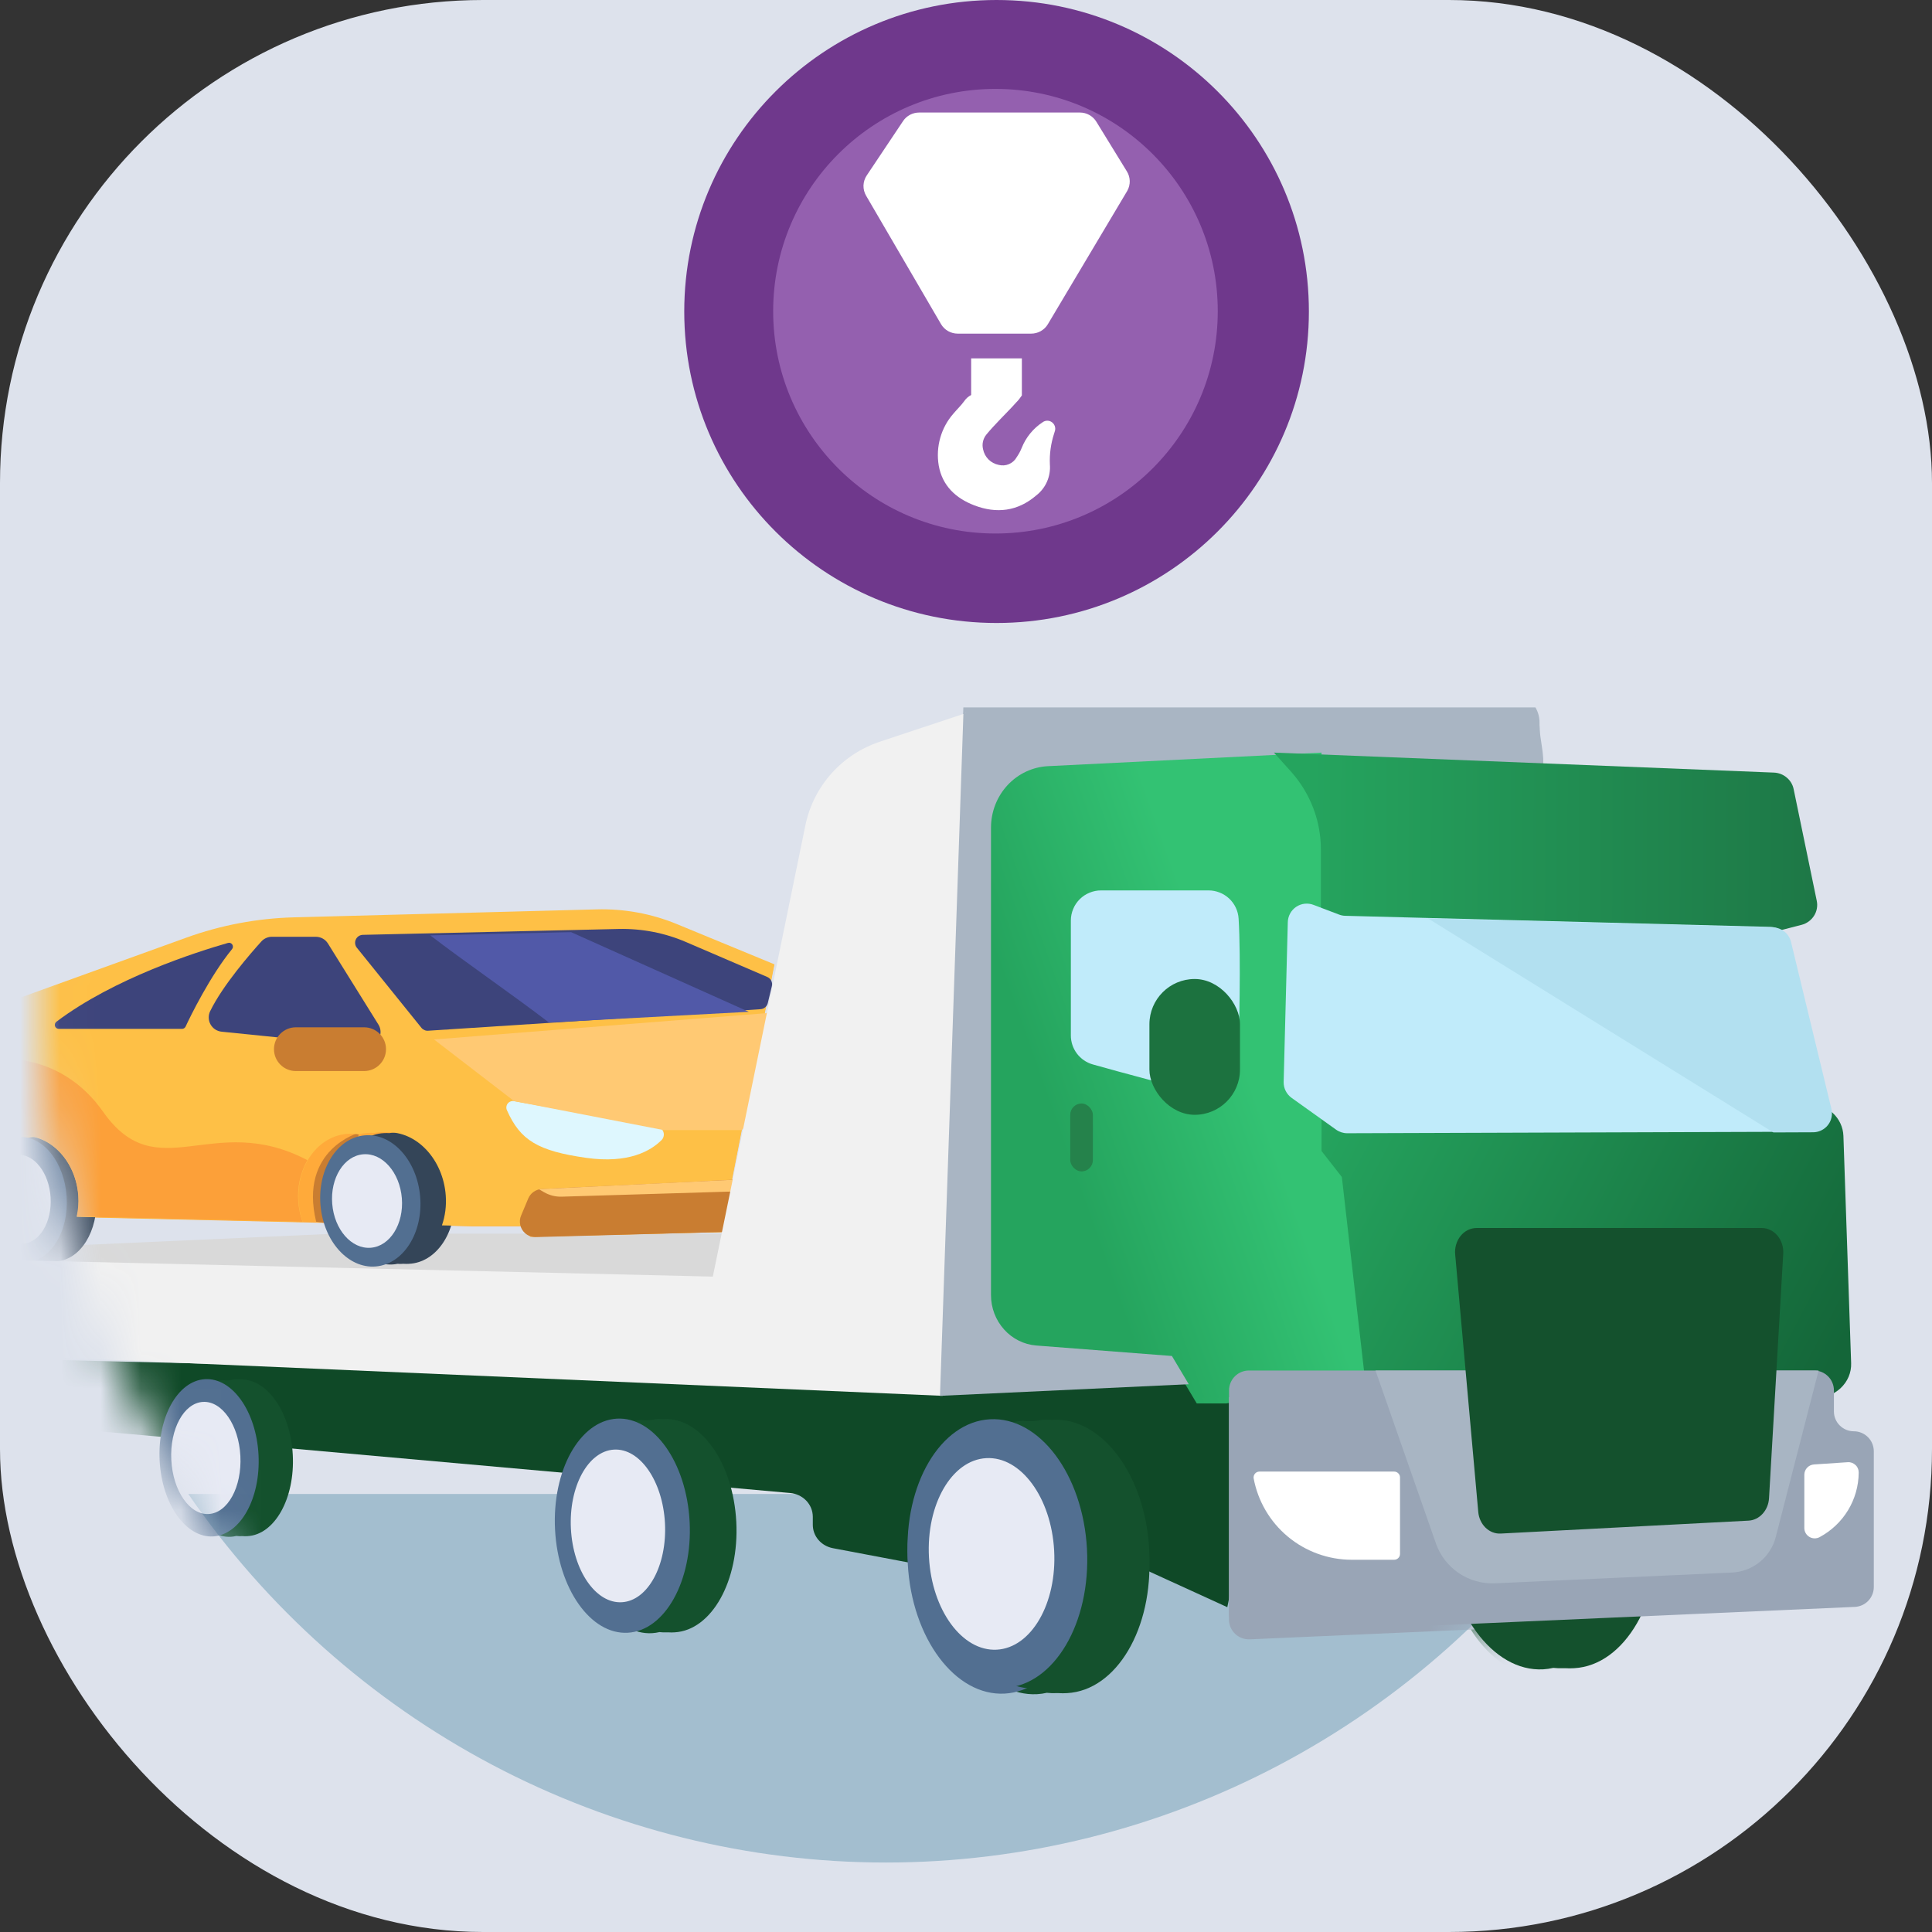 <svg xmlns="http://www.w3.org/2000/svg" width="48" height="48" viewBox="0 0 48 48" fill="none">
  <rect x="0" y="0" width="48" height="48" fill="#333333" stroke="none"/>
  <rect width="48" height="48" rx="12" fill="#DDE2EC"/>
  <path d="M21.857 46.081C33.377 46.081 42.715 36.647 42.715 25.009C42.715 13.371 33.377 3.937 21.857 3.937C10.338 3.937 1 13.371 1 25.009C1 36.647 10.338 46.081 21.857 46.081Z" fill="#DDE2EC"/>
  <path d="M4.678 37.117C6.621 39.943 9.212 42.252 12.23 43.847C15.248 45.441 18.604 46.274 22.01 46.274C25.416 46.274 28.771 45.441 31.789 43.847C34.807 42.252 37.399 39.943 39.342 37.117H4.678Z" fill="#A3BECF"/>
  <path d="M24.759 15.478C29.045 15.478 32.519 12.013 32.519 7.739C32.519 3.465 29.045 0 24.759 0C20.474 0 17 3.465 17 7.739C17 12.013 20.474 15.478 24.759 15.478Z" fill="#6F388C"/>
  <path d="M24.732 13.255C27.782 13.255 30.255 10.782 30.255 7.732C30.255 4.682 27.782 2.209 24.732 2.209C21.682 2.209 19.209 4.682 19.209 7.732C19.209 10.782 21.682 13.255 24.732 13.255Z" fill="#9460AF"/>
  <path d="M27.995 4.255L27.238 3.023C27.196 2.954 27.136 2.897 27.065 2.857C26.994 2.817 26.914 2.796 26.832 2.796H22.835C22.758 2.796 22.68 2.815 22.611 2.851C22.542 2.887 22.483 2.939 22.439 3.004L21.533 4.36C21.484 4.433 21.456 4.52 21.453 4.609C21.451 4.697 21.473 4.785 21.518 4.862L23.379 8.052C23.421 8.125 23.482 8.184 23.555 8.226C23.628 8.267 23.71 8.289 23.794 8.289H25.618C25.702 8.289 25.784 8.268 25.857 8.227C25.93 8.186 25.991 8.127 26.033 8.056L28.007 4.741C28.049 4.666 28.07 4.582 28.068 4.496C28.066 4.411 28.041 4.327 27.995 4.255Z" fill="white"/>
  <path d="M26.136 10.491C26.102 10.466 26.062 10.452 26.02 10.452C25.978 10.452 25.937 10.466 25.903 10.491C25.669 10.645 25.487 10.868 25.384 11.128C25.351 11.21 25.309 11.287 25.259 11.359C25.217 11.436 25.149 11.497 25.068 11.531C24.987 11.566 24.897 11.572 24.812 11.55C24.716 11.531 24.628 11.484 24.559 11.415C24.49 11.346 24.443 11.258 24.424 11.162C24.409 11.101 24.407 11.036 24.421 10.974C24.434 10.912 24.462 10.853 24.501 10.803C24.61 10.668 24.731 10.543 24.85 10.417C24.97 10.29 25.117 10.146 25.244 10.002C25.298 9.948 25.346 9.888 25.388 9.824V8.904H24.128V9.814C24.061 9.848 24.003 9.898 23.96 9.961C23.88 10.073 23.778 10.168 23.691 10.272C23.537 10.446 23.424 10.653 23.361 10.876C23.297 11.1 23.284 11.334 23.322 11.563C23.41 12.068 23.746 12.378 24.203 12.554C24.758 12.768 25.284 12.705 25.744 12.31C25.861 12.22 25.953 12.102 26.012 11.968C26.071 11.833 26.096 11.686 26.084 11.54C26.072 11.281 26.108 11.022 26.188 10.775C26.195 10.751 26.203 10.727 26.21 10.704C26.221 10.665 26.219 10.624 26.206 10.586C26.193 10.548 26.168 10.515 26.136 10.491Z" fill="white"/>
  <mask id="mask0_1035_21133" style="mask-type:alpha" maskUnits="userSpaceOnUse" x="1" y="3" width="42" height="44">
    <path d="M21.857 46.081C33.377 46.081 42.715 36.647 42.715 25.009C42.715 13.371 33.377 3.937 21.857 3.937C10.338 3.937 1 13.371 1 25.009C1 36.647 10.338 46.081 21.857 46.081Z" fill="#DDE2EC"/>
    <path d="M4.678 37.117C6.621 39.943 9.212 42.252 12.23 43.847C15.248 45.441 18.604 46.274 22.01 46.274C25.416 46.274 28.771 45.441 31.789 43.847C34.807 42.252 37.399 39.943 39.342 37.117H4.678Z" fill="#A3BECF"/>
  </mask>
  <g mask="url(#mask0_1035_21133)">
    <path d="M41.202 37.962C41.099 36.031 39.994 34.522 38.738 34.592H38.692C38.616 34.586 38.54 34.586 38.465 34.592C38.301 34.63 38.131 34.64 37.964 34.62C36.706 34.69 35.772 36.312 35.875 38.245C35.978 40.178 37.083 41.685 38.34 41.615C38.423 41.61 38.507 41.598 38.589 41.579C38.672 41.589 38.756 41.592 38.84 41.587H38.885C38.959 41.593 39.033 41.593 39.107 41.587C40.371 41.517 41.306 39.894 41.202 37.962Z" fill="#14512D"/>
    <path d="M30.492 39.93L26.639 38.169C26.544 38.126 26.44 38.106 26.335 38.112C26.231 38.118 26.129 38.148 26.04 38.202C25.952 38.255 25.878 38.328 25.828 38.416C25.777 38.503 25.75 38.602 25.75 38.702C25.75 38.789 25.73 38.875 25.691 38.954C25.652 39.033 25.595 39.103 25.524 39.158C25.453 39.214 25.371 39.253 25.282 39.275C25.193 39.296 25.1 39.298 25.01 39.281L20.692 38.464C20.552 38.437 20.425 38.365 20.334 38.259C20.243 38.153 20.194 38.021 20.194 37.884V37.681C20.193 37.533 20.135 37.391 20.03 37.282C19.925 37.173 19.781 37.106 19.627 37.093L0.16 35.355C0.006 35.342 -0.138 35.275 -0.243 35.166C-0.348 35.057 -0.406 34.915 -0.406 34.767V33.744L22.329 34.302H30.182C30.275 34.302 30.366 34.322 30.45 34.36C30.534 34.398 30.608 34.454 30.666 34.523L31.232 35.201C31.289 35.269 31.329 35.347 31.351 35.43C31.372 35.514 31.375 35.601 31.357 35.685L30.492 39.93Z" fill="#0F4927"/>
    <path d="M38.249 19.319C38.463 18.911 38.233 18.419 38.249 17.962C38.251 17.826 38.216 17.693 38.148 17.576H23.934L23.352 34.539L30.8 34.191L34.185 26.348L38.249 19.319Z" fill="#A9B5C3"/>
    <path d="M44.922 27.558H33.367C33.205 27.558 33.047 27.6 32.909 27.681C32.772 27.761 32.66 27.875 32.587 28.012C32.514 28.149 32.482 28.302 32.495 28.455C32.508 28.608 32.565 28.754 32.66 28.878L33.109 29.463C33.219 29.605 33.278 29.776 33.277 29.952V33.396C33.277 33.608 33.362 33.812 33.515 33.966C33.667 34.12 33.876 34.213 34.098 34.226L45.061 34.867C45.182 34.874 45.304 34.857 45.418 34.817C45.532 34.777 45.637 34.714 45.724 34.634C45.811 34.553 45.88 34.456 45.926 34.349C45.971 34.241 45.993 34.126 45.989 34.011L45.797 28.361C45.789 28.146 45.694 27.941 45.531 27.791C45.368 27.642 45.149 27.558 44.922 27.558Z" fill="url(#paint0_linear_1035_21133)"/>
    <path d="M30.464 34.868H29.733L29.114 33.831L25.745 33.571C25.438 33.546 25.152 33.404 24.944 33.172C24.735 32.94 24.619 32.636 24.619 32.319V20.705C24.619 20.312 24.767 19.933 25.03 19.649C25.294 19.364 25.654 19.195 26.035 19.177L32.831 18.84V28.738L33.336 29.385L33.899 34.306L30.464 34.868Z" fill="url(#paint1_linear_1035_21133)"/>
    <path d="M30.533 40.239V34.684C30.533 34.62 30.546 34.555 30.571 34.495C30.596 34.436 30.632 34.381 30.678 34.335C30.724 34.29 30.779 34.253 30.839 34.229C30.899 34.204 30.964 34.191 31.029 34.191H45.065C45.13 34.191 45.195 34.204 45.255 34.229C45.315 34.253 45.37 34.29 45.416 34.335C45.462 34.381 45.498 34.436 45.523 34.495C45.548 34.555 45.561 34.62 45.561 34.684V35.208C45.561 35.339 45.613 35.464 45.706 35.557C45.799 35.65 45.925 35.702 46.056 35.702C46.187 35.702 46.313 35.754 46.406 35.846C46.499 35.939 46.551 36.064 46.552 36.195V39.572C46.552 39.699 46.502 39.821 46.414 39.913C46.326 40.005 46.205 40.059 46.078 40.065L31.05 40.729C30.984 40.731 30.917 40.721 30.855 40.698C30.793 40.675 30.736 40.639 30.687 40.593C30.639 40.548 30.601 40.493 30.574 40.432C30.548 40.371 30.534 40.305 30.533 40.239Z" fill="#99A5B6"/>
    <path d="M31.29 36.703H34.636C34.675 36.703 34.713 36.718 34.74 36.746C34.768 36.773 34.783 36.811 34.783 36.849V38.748C34.783 38.787 34.768 38.824 34.74 38.852C34.713 38.879 34.675 38.895 34.636 38.895H33.582C33.003 38.894 32.442 38.69 31.997 38.32C31.552 37.95 31.251 37.437 31.146 36.869C31.143 36.848 31.145 36.827 31.151 36.807C31.157 36.787 31.167 36.769 31.181 36.753C31.194 36.738 31.211 36.725 31.23 36.717C31.249 36.708 31.269 36.703 31.29 36.703Z" fill="#C0EBFA"/>
    <path d="M34.172 34.191L35.673 38.488C35.778 38.788 35.978 39.047 36.242 39.225C36.506 39.404 36.821 39.492 37.14 39.478L43.03 39.21C43.282 39.199 43.523 39.107 43.719 38.948C43.914 38.789 44.054 38.572 44.117 38.329L45.181 34.191H34.172Z" fill="#A8B5C3"/>
    <path d="M36.684 30.651H43.768C43.841 30.651 43.913 30.668 43.98 30.701C44.047 30.733 44.108 30.781 44.158 30.84C44.208 30.9 44.247 30.97 44.271 31.047C44.296 31.124 44.307 31.206 44.302 31.287L43.949 37.364C43.941 37.51 43.884 37.648 43.79 37.752C43.696 37.855 43.572 37.916 43.44 37.922L37.282 38.243C37.145 38.25 37.011 38.198 36.907 38.098C36.804 37.998 36.738 37.858 36.725 37.706L36.152 31.314C36.143 31.231 36.151 31.146 36.174 31.066C36.197 30.986 36.235 30.913 36.285 30.85C36.335 30.787 36.397 30.737 36.465 30.703C36.534 30.669 36.609 30.651 36.684 30.651Z" fill="#14512D"/>
    <path d="M31.648 18.84L44.071 19.337C44.188 19.341 44.299 19.384 44.388 19.458C44.476 19.532 44.537 19.633 44.56 19.745L45.135 22.523C45.162 22.651 45.137 22.784 45.067 22.895C44.996 23.006 44.885 23.087 44.756 23.12L43.969 23.323C43.926 23.334 43.882 23.339 43.837 23.339H33.337C33.199 23.339 33.066 23.285 32.968 23.19C32.87 23.094 32.815 22.964 32.815 22.828V21.245C32.815 20.539 32.555 19.856 32.083 19.323L31.648 18.84Z" fill="url(#paint2_linear_1035_21133)"/>
    <path d="M32.634 22.623L33.269 22.865C33.318 22.884 33.37 22.894 33.422 22.895L43.987 23.169C44.09 23.173 44.189 23.209 44.269 23.274C44.349 23.339 44.406 23.428 44.43 23.528L45.436 27.68C45.445 27.72 45.45 27.761 45.449 27.802C45.446 27.923 45.396 28.038 45.309 28.124C45.223 28.209 45.107 28.257 44.985 28.259L33.469 28.297C33.371 28.297 33.275 28.266 33.194 28.209L32.086 27.417C32.024 27.372 31.974 27.313 31.939 27.244C31.905 27.176 31.889 27.101 31.89 27.024L31.994 23.052C31.995 22.977 32.015 22.903 32.051 22.837C32.087 22.77 32.139 22.714 32.202 22.672C32.264 22.629 32.336 22.603 32.412 22.595C32.487 22.586 32.563 22.596 32.634 22.623Z" fill="#C0EBFA"/>
    <path d="M27.354 22.264H30.023C30.214 22.264 30.398 22.337 30.537 22.468C30.676 22.598 30.76 22.777 30.771 22.967C30.83 23.956 30.786 25.754 30.753 26.774C30.75 26.866 30.727 26.956 30.684 27.037C30.642 27.118 30.582 27.189 30.509 27.244C30.435 27.299 30.35 27.337 30.26 27.354C30.17 27.372 30.077 27.369 29.988 27.346C29.156 27.131 27.832 26.784 27.143 26.587C26.987 26.541 26.851 26.447 26.753 26.317C26.656 26.188 26.604 26.03 26.604 25.869V23.012C26.604 22.913 26.623 22.816 26.661 22.726C26.698 22.635 26.754 22.552 26.823 22.483C26.893 22.413 26.976 22.358 27.067 22.321C27.158 22.284 27.256 22.264 27.354 22.264Z" fill="#C0EBFA"/>
    <path d="M28.55 38.619C28.45 36.783 27.375 35.35 26.153 35.416H26.109C26.035 35.411 25.961 35.411 25.888 35.416C25.728 35.453 25.564 35.462 25.401 35.443C24.178 35.51 23.268 37.051 23.369 38.888C23.47 40.725 24.544 42.157 25.766 42.091C25.848 42.087 25.929 42.075 26.008 42.057C26.089 42.066 26.171 42.069 26.253 42.065H26.297C26.369 42.07 26.441 42.07 26.513 42.065C27.742 41.997 28.651 40.455 28.55 38.619Z" fill="#14512D"/>
    <path d="M24.962 42.077C26.191 42.01 27.106 40.461 27.005 38.618C26.904 36.775 25.825 35.335 24.596 35.402C23.367 35.469 22.453 37.018 22.554 38.861C22.655 40.704 23.733 42.144 24.962 42.077Z" fill="#526F91"/>
    <path d="M24.765 41.127C25.624 41.08 26.262 39.977 26.19 38.663C26.118 37.349 25.363 36.321 24.504 36.368C23.645 36.415 23.008 37.518 23.08 38.833C23.152 40.147 23.906 41.174 24.765 41.127Z" fill="#E7EAF4"/>
    <path d="M18.293 37.81C18.217 36.347 17.41 35.205 16.492 35.258H16.459C16.403 35.254 16.348 35.254 16.293 35.258C16.173 35.287 16.049 35.294 15.927 35.279C15.008 35.332 14.325 36.561 14.4 38.024C14.476 39.487 15.283 40.629 16.201 40.576C16.262 40.572 16.323 40.563 16.383 40.549C16.444 40.556 16.506 40.558 16.567 40.555H16.6C16.654 40.559 16.708 40.559 16.762 40.555C17.685 40.502 18.369 39.272 18.293 37.81Z" fill="#14512D"/>
    <path d="M15.599 40.565C16.522 40.511 17.209 39.277 17.134 37.809C17.058 36.34 16.247 35.193 15.324 35.246C14.401 35.3 13.714 36.533 13.79 38.002C13.866 39.471 14.676 40.618 15.599 40.565Z" fill="#526F91"/>
    <path d="M15.45 39.807C16.096 39.77 16.575 38.891 16.521 37.844C16.466 36.797 15.9 35.978 15.254 36.015C14.609 36.053 14.13 36.932 14.184 37.979C14.238 39.026 14.805 39.845 15.45 39.807Z" fill="#E7EAF4"/>
    <path d="M7.274 36.148C7.219 35.074 6.626 34.235 5.951 34.273H5.927C5.886 34.27 5.845 34.27 5.805 34.273C5.717 34.295 5.626 34.3 5.536 34.289C4.861 34.328 4.359 35.23 4.414 36.306C4.47 37.381 5.063 38.219 5.737 38.181C5.782 38.178 5.827 38.171 5.871 38.16C5.916 38.166 5.961 38.167 6.006 38.165H6.03C6.07 38.168 6.11 38.168 6.15 38.165C6.828 38.126 7.33 37.223 7.274 36.148Z" fill="#14512D"/>
    <path d="M5.295 38.172C5.974 38.132 6.478 37.226 6.423 36.147C6.367 35.068 5.772 34.225 5.093 34.265C4.415 34.304 3.91 35.21 3.966 36.289C4.022 37.368 4.617 38.211 5.295 38.172Z" fill="#526F91"/>
    <path d="M5.186 37.615C5.66 37.588 6.012 36.942 5.972 36.173C5.933 35.404 5.516 34.802 5.042 34.83C4.568 34.857 4.216 35.503 4.256 36.272C4.295 37.041 4.712 37.643 5.186 37.615Z" fill="#E7EAF4"/>
    <path d="M8.311 30.651L-1.109 31.073C-0.781 31.448 -0.069 32.282 0.156 32.62C0.437 33.041 14.075 33.463 14.497 33.463C14.834 33.463 18.387 32.62 20.121 32.198L19.277 30.651H8.311Z" fill="#D9D9D9"/>
    <path d="M44.495 23.542C44.47 23.443 44.414 23.354 44.334 23.289C44.254 23.224 44.155 23.187 44.053 23.184L35.478 22.961L44.057 28.277L45.049 28.273C45.17 28.271 45.286 28.223 45.373 28.138C45.459 28.053 45.509 27.938 45.513 27.817C45.514 27.776 45.509 27.735 45.5 27.695L44.495 23.542Z" fill="#B2E0F0"/>
    <path d="M19.233 23.96L14.451 23.959L6.129 23.654L-0.511 25.151L-0.658 29.653L0.362 30.205L11.749 30.467H13.002L13.175 30.728L17.923 30.612L19.233 23.96Z" fill="#FFAA3A"/>
    <path d="M8.925 28.14C8.925 28.14 7.418 28.548 7.855 30.354L8.06 30.382L8.512 29.624L8.925 28.14Z" fill="#C97D31"/>
    <path d="M11.295 29.712C11.238 28.812 10.638 28.108 9.953 28.137H9.929C9.889 28.134 9.849 28.134 9.808 28.137C9.763 28.139 9.718 28.144 9.673 28.152C9.627 28.149 9.582 28.149 9.536 28.152C8.851 28.185 8.342 28.94 8.399 29.841C8.455 30.741 9.056 31.446 9.741 31.416C9.786 31.414 9.831 31.409 9.876 31.399C9.922 31.403 9.967 31.403 10.013 31.399H10.037C10.078 31.402 10.118 31.402 10.158 31.399C10.842 31.37 11.351 30.614 11.295 29.712Z" fill="#344558"/>
    <path d="M9.334 31.465C10.018 31.409 10.513 30.635 10.439 29.735C10.365 28.835 9.75 28.152 9.066 28.207C8.383 28.264 7.888 29.038 7.962 29.938C8.036 30.837 8.651 31.521 9.334 31.465Z" fill="#526F91"/>
    <path d="M9.212 31C9.69 30.962 10.035 30.411 9.984 29.77C9.932 29.128 9.503 28.639 9.025 28.678C8.547 28.716 8.202 29.267 8.254 29.908C8.305 30.549 8.734 31.038 9.212 31Z" fill="#E7EAF4"/>
    <path d="M2.395 29.727C2.345 28.869 1.82 28.199 1.22 28.231H1.199C1.164 28.228 1.129 28.228 1.094 28.231C1.054 28.233 1.014 28.238 0.974 28.246C0.934 28.243 0.894 28.243 0.855 28.246C0.255 28.278 -0.19 28.998 -0.141 29.856C-0.091 30.714 0.435 31.383 1.034 31.352C1.074 31.349 1.113 31.344 1.153 31.336C1.192 31.339 1.232 31.339 1.272 31.336H1.294C1.329 31.339 1.364 31.339 1.4 31.336C1.999 31.305 2.445 30.584 2.395 29.727Z" fill="#344558"/>
    <path d="M0.666 31.355C1.267 31.318 1.71 30.593 1.656 29.735C1.602 28.878 1.072 28.213 0.472 28.25C-0.129 28.288 -0.572 29.013 -0.518 29.871C-0.464 30.728 0.066 31.393 0.666 31.355Z" fill="#526F91"/>
    <path d="M0.567 30.902C0.986 30.876 1.295 30.359 1.257 29.748C1.219 29.137 0.848 28.663 0.429 28.689C0.01 28.715 -0.299 29.231 -0.261 29.842C-0.223 30.453 0.148 30.928 0.567 30.902Z" fill="#E7EAF4"/>
    <path d="M14.828 22.593L7.306 22.791C6.392 22.815 5.488 22.985 4.628 23.296L-0.506 25.151L-0.607 28.302C-0.448 28.253 -0.278 28.242 -0.113 28.272C-0.039 28.252 0.036 28.24 0.113 28.237C0.16 28.234 0.207 28.234 0.255 28.237C0.302 28.229 0.349 28.224 0.397 28.221C0.439 28.218 0.481 28.218 0.522 28.221H0.548C1.264 28.19 1.891 28.859 1.95 29.717C1.962 29.89 1.949 30.063 1.911 30.232L7.52 30.361C7.464 30.198 7.43 30.029 7.418 29.857C7.356 28.956 7.915 28.199 8.668 28.168C8.748 28.165 8.829 28.17 8.908 28.184C8.985 28.163 9.064 28.151 9.144 28.147C9.194 28.144 9.244 28.144 9.294 28.147C9.387 28.131 9.481 28.127 9.575 28.132H9.602C10.353 28.1 11.013 28.808 11.075 29.708C11.093 29.957 11.061 30.208 10.98 30.444L11.757 30.462H13.008L13.183 30.723L17.931 30.611L19.241 23.959L16.815 22.958C16.185 22.699 15.508 22.575 14.828 22.593Z" fill="#FEC046"/>
    <path d="M10.639 25.608L18.896 25.073C18.938 25.07 18.978 25.054 19.01 25.027C19.042 25 19.065 24.964 19.075 24.923L19.177 24.499C19.188 24.454 19.182 24.407 19.162 24.365C19.141 24.324 19.106 24.292 19.064 24.273L17.049 23.407C16.52 23.178 15.947 23.067 15.37 23.08L9.014 23.226C8.978 23.227 8.942 23.238 8.911 23.258C8.881 23.278 8.856 23.306 8.841 23.34C8.825 23.373 8.819 23.41 8.824 23.446C8.828 23.482 8.842 23.517 8.865 23.545L10.472 25.538C10.492 25.562 10.518 25.581 10.547 25.593C10.576 25.606 10.608 25.611 10.639 25.608Z" fill="#3D447B"/>
    <path d="M6.49 23.394C6.224 23.688 5.535 24.479 5.222 25.121C5.197 25.172 5.184 25.229 5.186 25.286C5.187 25.344 5.202 25.4 5.23 25.45C5.258 25.5 5.297 25.543 5.345 25.575C5.393 25.606 5.448 25.626 5.506 25.632L9.062 25.993C9.128 26 9.195 25.988 9.255 25.959C9.315 25.93 9.366 25.885 9.401 25.828C9.436 25.772 9.455 25.706 9.455 25.64C9.455 25.573 9.436 25.508 9.4 25.452L8.147 23.44C8.115 23.389 8.071 23.347 8.018 23.318C7.965 23.289 7.905 23.274 7.845 23.274H6.758C6.707 23.273 6.657 23.284 6.611 23.305C6.564 23.326 6.523 23.356 6.49 23.394Z" fill="#3D447B"/>
    <path d="M4.611 25.506C4.724 25.259 5.224 24.241 5.764 23.582C5.778 23.566 5.786 23.546 5.787 23.525C5.788 23.505 5.783 23.484 5.771 23.466C5.76 23.449 5.743 23.436 5.724 23.429C5.704 23.421 5.683 23.421 5.663 23.427C4.88 23.652 2.836 24.302 1.401 25.385C1.385 25.397 1.372 25.415 1.366 25.434C1.36 25.454 1.36 25.475 1.366 25.495C1.373 25.514 1.385 25.531 1.402 25.543C1.419 25.555 1.439 25.562 1.46 25.562H4.522C4.54 25.562 4.559 25.556 4.574 25.547C4.59 25.537 4.603 25.522 4.611 25.506Z" fill="#3D447B"/>
    <path d="M12.771 27.358L16.327 27.993C16.364 27.998 16.398 28.014 16.425 28.038C16.453 28.063 16.474 28.094 16.484 28.129C16.495 28.164 16.496 28.202 16.486 28.237C16.477 28.273 16.458 28.305 16.431 28.33C16.169 28.59 15.62 28.917 14.561 28.766C13.365 28.595 12.926 28.331 12.596 27.586C12.583 27.559 12.578 27.529 12.581 27.5C12.584 27.47 12.595 27.442 12.613 27.418C12.631 27.395 12.656 27.376 12.684 27.366C12.711 27.355 12.742 27.352 12.771 27.358Z" fill="#DEF7FE"/>
    <path d="M9.046 25.523H7.351C7.05 25.523 6.807 25.766 6.807 26.066V26.067C6.807 26.367 7.05 26.61 7.351 26.61H9.046C9.346 26.61 9.59 26.367 9.59 26.067V26.066C9.59 25.766 9.346 25.523 9.046 25.523Z" fill="#C97D31"/>
    <path d="M7.514 30.354C7.458 30.191 7.423 30.022 7.411 29.85C7.383 29.493 7.462 29.136 7.637 28.824C5.282 27.585 3.913 29.546 2.559 27.618C1.518 26.141 0.006 26.316 0.006 26.316L-0.508 26.309L-0.553 26.461L-0.611 28.292C-0.525 28.267 -0.435 28.252 -0.345 28.247C-0.269 28.245 -0.194 28.25 -0.119 28.263C-0.046 28.243 0.03 28.232 0.106 28.228C0.154 28.225 0.201 28.225 0.249 28.228C0.296 28.22 0.343 28.215 0.391 28.213C0.433 28.211 0.474 28.211 0.516 28.213H0.542C1.258 28.182 1.885 28.852 1.944 29.709C1.956 29.882 1.943 30.055 1.905 30.224L7.514 30.354Z" fill="#FCA039"/>
    <path d="M12.947 30.199L13.123 29.779C13.151 29.712 13.197 29.653 13.257 29.611C13.317 29.569 13.388 29.544 13.461 29.54C14.55 29.49 18.878 29.287 19.01 29.261C19.123 29.24 18.792 29.989 18.617 30.375C18.587 30.441 18.538 30.497 18.477 30.537C18.416 30.577 18.345 30.599 18.272 30.601L13.313 30.735C13.213 30.738 13.115 30.702 13.04 30.634C12.982 30.58 12.941 30.509 12.925 30.431C12.908 30.353 12.915 30.272 12.947 30.199Z" fill="#C97D31"/>
    <path d="M10.783 25.825L12.773 27.357L16.49 28.077H18.428L20.073 26.435L20.248 25.523L19.235 25.041L19.035 25.172L10.783 25.825Z" fill="#FFC973"/>
    <path d="M13.387 29.544L13.515 29.619C13.649 29.697 13.802 29.736 13.957 29.731L18.85 29.583L18.209 29.311L13.387 29.544Z" fill="#FFC973"/>
    <path d="M10.69 23.239C11.519 23.876 12.721 24.702 13.638 25.404L18.604 25.138L14.189 23.159L10.69 23.239Z" fill="#5159A8"/>
    <path d="M24 17.716L21.856 18.429C21.392 18.583 20.977 18.857 20.653 19.221C20.329 19.586 20.107 20.03 20.009 20.507L17.71 31.717L-2.094 31.252V33.576L23.418 34.679L24 17.716Z" fill="#F1F1F1"/>
    <rect x="28.557" y="24.464" width="2.25" height="3.374" rx="1.125" fill="#1C723F"/>
    <rect x="26.588" y="27.558" width="0.562" height="1.687" rx="0.281" fill="#25824B"/>
  </g>
  <path d="M41.204 37.82C41.1 35.889 39.996 34.381 38.739 34.45H38.694C38.618 34.445 38.542 34.445 38.467 34.45C38.303 34.489 38.133 34.498 37.966 34.478C36.708 34.549 35.773 36.171 35.877 38.103C35.98 40.036 37.085 41.543 38.342 41.474C38.425 41.469 38.509 41.457 38.59 41.438C38.674 41.447 38.758 41.45 38.842 41.446H38.887C38.961 41.451 39.035 41.451 39.109 41.446C40.373 41.375 41.307 39.752 41.204 37.82Z" fill="#14512D"/>
  <path d="M38.251 19.459C38.465 19.051 38.236 18.559 38.251 18.102C38.253 17.966 38.218 17.833 38.15 17.716H23.936L23.354 34.679L30.802 34.331L34.187 26.488L38.251 19.459Z" fill="#A9B5C3"/>
  <path d="M44.924 27.416H33.369C33.207 27.416 33.049 27.459 32.911 27.539C32.774 27.619 32.662 27.734 32.589 27.87C32.516 28.007 32.484 28.16 32.497 28.313C32.51 28.466 32.567 28.612 32.662 28.736L33.111 29.321C33.221 29.463 33.28 29.634 33.279 29.811V33.255C33.279 33.466 33.364 33.67 33.517 33.824C33.669 33.978 33.878 34.071 34.1 34.084L45.063 34.725C45.184 34.733 45.306 34.715 45.42 34.675C45.535 34.635 45.639 34.572 45.726 34.492C45.813 34.411 45.882 34.314 45.928 34.207C45.973 34.1 45.995 33.984 45.991 33.869L45.799 28.22C45.791 28.004 45.696 27.8 45.533 27.65C45.37 27.5 45.151 27.416 44.924 27.416Z" fill="url(#paint3_linear_1035_21133)"/>
  <path d="M30.466 34.727H29.735L29.116 33.689L25.747 33.429C25.44 33.405 25.154 33.262 24.946 33.03C24.737 32.798 24.621 32.494 24.621 32.178V20.563C24.621 20.17 24.768 19.792 25.032 19.507C25.296 19.223 25.656 19.054 26.038 19.035L32.833 18.698V28.596L33.338 29.243L33.901 34.164L30.466 34.727Z" fill="url(#paint4_linear_1035_21133)"/>
  <path d="M30.535 40.097V34.543C30.535 34.478 30.548 34.414 30.573 34.354C30.598 34.294 30.634 34.24 30.68 34.194C30.726 34.148 30.781 34.112 30.841 34.087C30.901 34.062 30.966 34.05 31.031 34.05H45.067C45.132 34.05 45.197 34.062 45.257 34.087C45.317 34.112 45.371 34.148 45.417 34.194C45.464 34.24 45.5 34.294 45.525 34.354C45.55 34.414 45.563 34.478 45.563 34.543V35.066C45.563 35.197 45.615 35.323 45.708 35.415C45.801 35.508 45.927 35.56 46.058 35.56C46.189 35.56 46.315 35.612 46.408 35.705C46.501 35.797 46.553 35.922 46.554 36.053V39.43C46.554 39.557 46.504 39.68 46.416 39.772C46.328 39.864 46.207 39.918 46.08 39.923L31.052 40.587C30.985 40.59 30.919 40.579 30.857 40.556C30.795 40.533 30.738 40.497 30.689 40.452C30.641 40.406 30.603 40.351 30.576 40.29C30.55 40.229 30.536 40.164 30.535 40.097Z" fill="#99A5B6"/>
  <path d="M31.29 36.561H34.636C34.675 36.561 34.713 36.576 34.74 36.604C34.768 36.631 34.783 36.668 34.783 36.707V38.606C34.783 38.645 34.768 38.682 34.74 38.709C34.713 38.737 34.675 38.752 34.636 38.752H33.582C33.003 38.751 32.442 38.548 31.997 38.178C31.552 37.808 31.251 37.294 31.146 36.726C31.143 36.706 31.145 36.685 31.151 36.665C31.157 36.645 31.167 36.627 31.181 36.611C31.194 36.595 31.211 36.583 31.23 36.574C31.249 36.566 31.269 36.561 31.29 36.561Z" fill="white"/>
  <path d="M45.067 36.384L45.905 36.328C45.941 36.325 45.977 36.33 46.01 36.342C46.044 36.355 46.075 36.374 46.101 36.399C46.127 36.423 46.147 36.453 46.16 36.487C46.174 36.52 46.18 36.555 46.179 36.591C46.176 36.92 46.084 37.242 45.913 37.523C45.742 37.804 45.498 38.034 45.207 38.19C45.168 38.211 45.124 38.221 45.08 38.22C45.035 38.219 44.992 38.207 44.954 38.184C44.916 38.161 44.884 38.129 44.862 38.091C44.84 38.052 44.828 38.009 44.828 37.964V36.64C44.828 36.575 44.853 36.512 44.897 36.465C44.942 36.417 45.002 36.389 45.067 36.384Z" fill="white"/>
  <path d="M34.174 34.05L35.675 38.346C35.78 38.647 35.98 38.905 36.244 39.084C36.508 39.262 36.823 39.351 37.142 39.337L43.032 39.069C43.283 39.057 43.525 38.965 43.721 38.807C43.916 38.648 44.056 38.431 44.118 38.187L45.183 34.05H34.174Z" fill="#A8B5C3"/>
  <path d="M36.686 30.509H43.77C43.843 30.509 43.915 30.526 43.982 30.559C44.05 30.591 44.11 30.639 44.16 30.698C44.21 30.758 44.249 30.828 44.273 30.905C44.298 30.982 44.309 31.064 44.304 31.145L43.951 37.221C43.943 37.368 43.886 37.506 43.792 37.609C43.698 37.712 43.574 37.773 43.442 37.78L37.284 38.101C37.147 38.108 37.013 38.056 36.909 37.956C36.806 37.856 36.74 37.716 36.727 37.563L36.154 31.172C36.145 31.089 36.153 31.004 36.176 30.924C36.199 30.844 36.237 30.77 36.287 30.708C36.337 30.645 36.399 30.595 36.467 30.561C36.536 30.527 36.611 30.509 36.686 30.509Z" fill="#14512D"/>
  <path d="M31.65 18.698L44.073 19.195C44.19 19.2 44.301 19.242 44.389 19.317C44.478 19.39 44.539 19.491 44.562 19.603L45.137 22.381C45.164 22.509 45.139 22.643 45.069 22.753C44.998 22.864 44.887 22.945 44.758 22.978L43.971 23.181C43.928 23.192 43.884 23.198 43.839 23.198H33.339C33.201 23.198 33.068 23.144 32.97 23.048C32.872 22.952 32.817 22.822 32.817 22.687V21.104C32.817 20.397 32.557 19.715 32.085 19.182L31.65 18.698Z" fill="url(#paint5_linear_1035_21133)"/>
  <path d="M32.636 22.482L33.27 22.723C33.32 22.742 33.372 22.752 33.424 22.753L43.989 23.028C44.092 23.031 44.191 23.068 44.271 23.133C44.351 23.197 44.407 23.286 44.432 23.386L45.438 27.539C45.447 27.579 45.452 27.62 45.451 27.661C45.448 27.782 45.398 27.897 45.311 27.982C45.225 28.067 45.109 28.116 44.987 28.117L33.471 28.155C33.373 28.155 33.276 28.124 33.196 28.067L32.088 27.275C32.026 27.23 31.976 27.171 31.942 27.103C31.907 27.035 31.891 26.959 31.892 26.883L31.995 22.911C31.997 22.835 32.017 22.761 32.053 22.695C32.089 22.629 32.141 22.572 32.203 22.53C32.266 22.488 32.338 22.461 32.413 22.453C32.489 22.445 32.565 22.454 32.636 22.482Z" fill="#C0EBFA"/>
  <path d="M27.356 22.122H30.025C30.216 22.122 30.4 22.195 30.539 22.325C30.678 22.456 30.762 22.634 30.773 22.824C30.832 23.814 30.788 25.611 30.755 26.632C30.752 26.724 30.729 26.814 30.686 26.895C30.644 26.976 30.584 27.047 30.511 27.102C30.437 27.157 30.352 27.194 30.262 27.212C30.172 27.23 30.079 27.227 29.99 27.204C29.158 26.989 27.834 26.641 27.145 26.444C26.989 26.399 26.853 26.304 26.755 26.175C26.658 26.045 26.605 25.888 26.605 25.726V22.869C26.605 22.771 26.625 22.674 26.663 22.583C26.7 22.492 26.756 22.41 26.825 22.341C26.895 22.271 26.978 22.216 27.069 22.179C27.16 22.141 27.257 22.122 27.356 22.122Z" fill="#C0EBFA"/>
  <path d="M28.55 38.478C28.45 36.642 27.375 35.209 26.153 35.275H26.109C26.035 35.27 25.961 35.27 25.888 35.275C25.728 35.312 25.564 35.321 25.401 35.301C24.178 35.369 23.268 36.91 23.369 38.747C23.47 40.584 24.544 42.016 25.766 41.95C25.848 41.945 25.929 41.934 26.008 41.916C26.089 41.925 26.171 41.928 26.253 41.923H26.297C26.369 41.928 26.441 41.928 26.513 41.923C27.742 41.856 28.651 40.314 28.55 38.478Z" fill="#14512D"/>
  <path d="M24.962 41.936C26.191 41.869 27.106 40.321 27.005 38.477C26.904 36.634 25.825 35.194 24.596 35.261C23.367 35.328 22.453 36.877 22.554 38.72C22.655 40.563 23.733 42.003 24.962 41.936Z" fill="#526F91"/>
  <path d="M24.765 40.986C25.624 40.939 26.262 39.835 26.19 38.521C26.118 37.207 25.363 36.18 24.504 36.227C23.645 36.273 23.008 37.377 23.08 38.691C23.152 40.005 23.906 41.032 24.765 40.986Z" fill="#E7EAF4"/>
  <path d="M44.497 23.4C44.472 23.301 44.416 23.212 44.336 23.147C44.256 23.082 44.157 23.045 44.054 23.042L35.48 22.819L44.059 28.135L45.051 28.131C45.172 28.13 45.288 28.081 45.375 27.996C45.461 27.911 45.511 27.796 45.514 27.675C45.515 27.634 45.511 27.593 45.502 27.553L44.497 23.4Z" fill="#B2E0F0"/>
  <rect x="28.557" y="24.323" width="2.25" height="3.374" rx="1.125" fill="#1C723F"/>
  <rect x="26.59" y="27.416" width="0.562" height="1.687" rx="0.281" fill="#25824B"/>
  <defs>
    <linearGradient id="paint0_linear_1035_21133" x1="46.974" y1="31.213" x2="34.605" y2="24.737" gradientUnits="userSpaceOnUse">
      <stop stop-color="#146639"/>
      <stop offset="1" stop-color="#25A45E"/>
    </linearGradient>
    <linearGradient id="paint1_linear_1035_21133" x1="22.627" y1="22.777" x2="28.802" y2="20.587" gradientUnits="userSpaceOnUse">
      <stop offset="0.244" stop-color="#25A45E"/>
      <stop offset="1" stop-color="#33C273"/>
    </linearGradient>
    <linearGradient id="paint2_linear_1035_21133" x1="45.834" y1="21.09" x2="32.61" y2="21.026" gradientUnits="userSpaceOnUse">
      <stop stop-color="#1D7545"/>
      <stop offset="1" stop-color="#25A45E"/>
    </linearGradient>
    <linearGradient id="paint3_linear_1035_21133" x1="46.976" y1="31.072" x2="34.607" y2="24.595" gradientUnits="userSpaceOnUse">
      <stop stop-color="#146639"/>
      <stop offset="1" stop-color="#25A45E"/>
    </linearGradient>
    <linearGradient id="paint4_linear_1035_21133" x1="22.629" y1="22.635" x2="28.803" y2="20.445" gradientUnits="userSpaceOnUse">
      <stop offset="0.244" stop-color="#25A45E"/>
      <stop offset="1" stop-color="#33C273"/>
    </linearGradient>
    <linearGradient id="paint5_linear_1035_21133" x1="45.836" y1="20.948" x2="32.612" y2="20.884" gradientUnits="userSpaceOnUse">
      <stop stop-color="#1D7545"/>
      <stop offset="1" stop-color="#25A45E"/>
    </linearGradient>
  </defs>
</svg>
